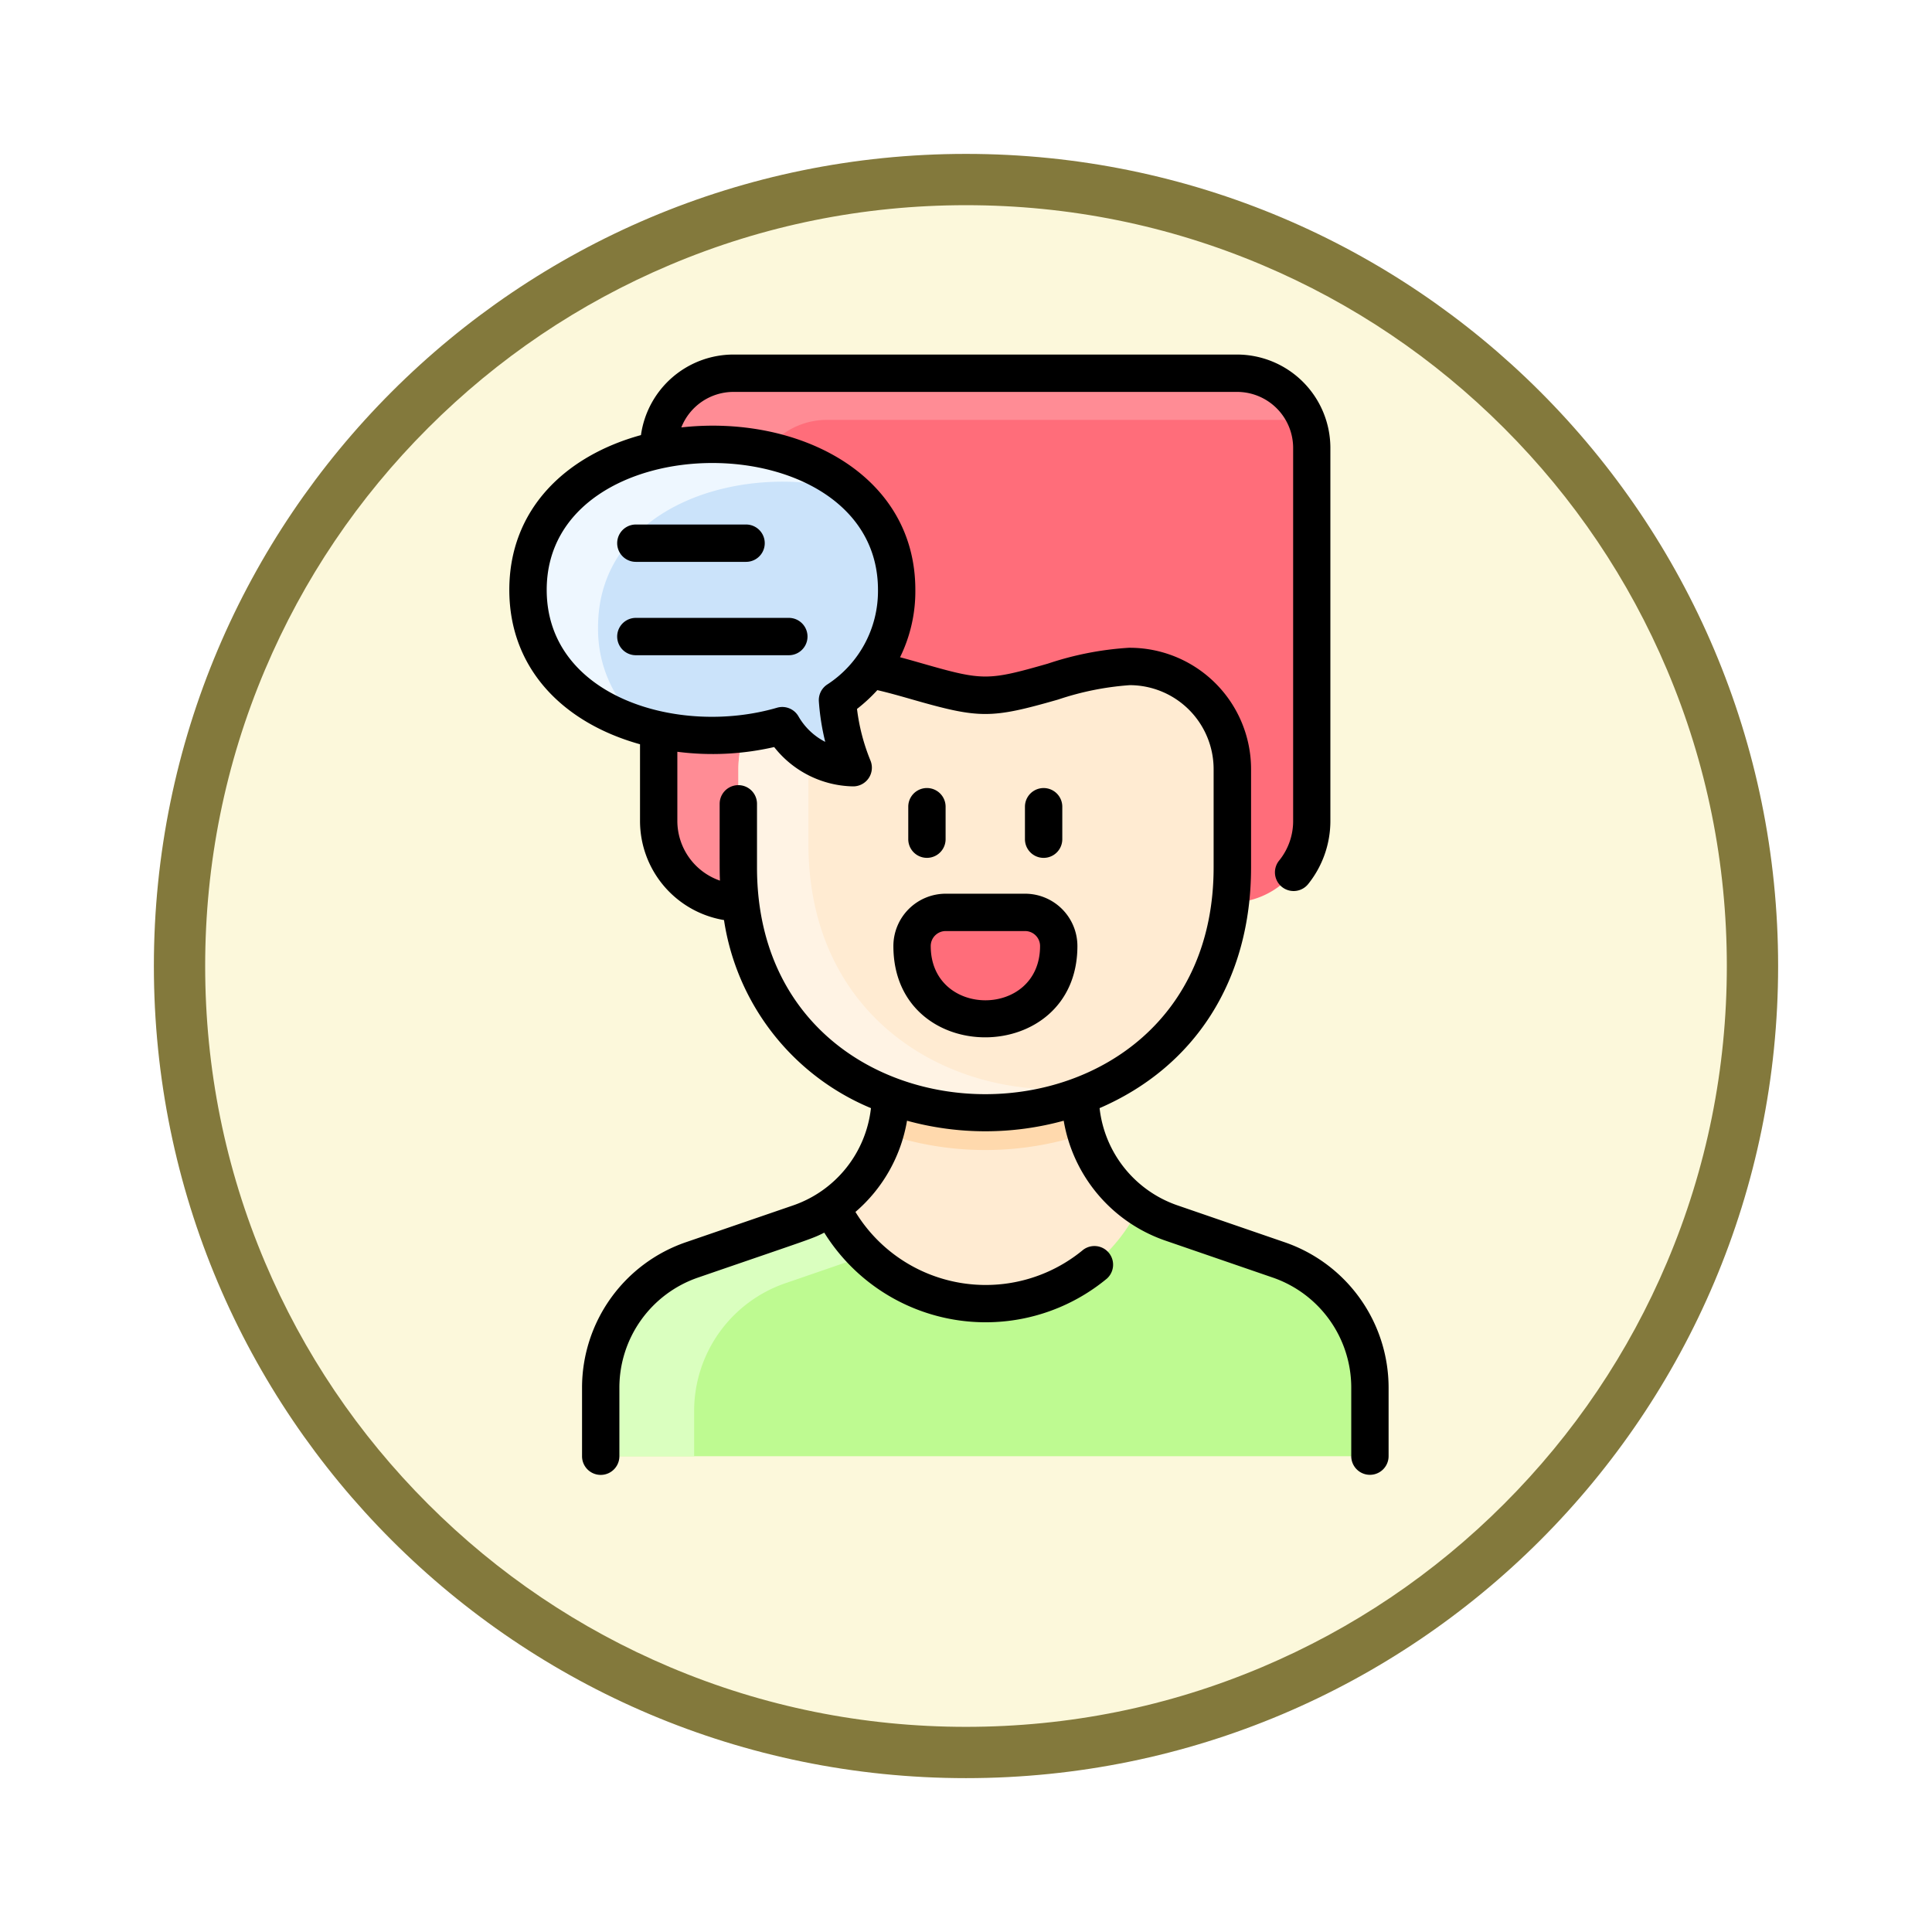 <svg xmlns="http://www.w3.org/2000/svg" xmlns:xlink="http://www.w3.org/1999/xlink" width="113" height="113" viewBox="0 0 113 113">
  <defs>
    <filter id="Trazado_982547" x="0" y="0" width="113" height="113" filterUnits="userSpaceOnUse">
      <feOffset dy="3" input="SourceAlpha"/>
      <feGaussianBlur stdDeviation="3" result="blur"/>
      <feFlood flood-opacity="0.161"/>
      <feComposite operator="in" in2="blur"/>
      <feComposite in="SourceGraphic"/>
    </filter>
  </defs>
  <g id="Grupo_1225299" data-name="Grupo 1225299" transform="translate(-1112.742 -5261.957)">
    <g id="Grupo_1225182" data-name="Grupo 1225182" transform="translate(319.252 3528)">
      <g id="Grupo_1209304" data-name="Grupo 1209304" transform="translate(0 503.742)">
        <g id="Grupo_1208492" data-name="Grupo 1208492" transform="translate(0 -4397.209)">
          <g id="Grupo_1177675" data-name="Grupo 1177675" transform="translate(-4493 3707.152)">
            <g id="Grupo_1176928" data-name="Grupo 1176928" transform="translate(5295.49 1926.273)">
              <g id="Grupo_1172322" data-name="Grupo 1172322" transform="translate(0 0)">
                <g id="Grupo_1164700" data-name="Grupo 1164700">
                  <g id="Grupo_1160931" data-name="Grupo 1160931">
                    <g id="Grupo_1160749" data-name="Grupo 1160749">
                      <g id="Grupo_1158891" data-name="Grupo 1158891">
                        <g id="Grupo_1157406" data-name="Grupo 1157406">
                          <g id="Grupo_1155793" data-name="Grupo 1155793">
                            <g id="Grupo_1154704" data-name="Grupo 1154704">
                              <g id="Grupo_1150790" data-name="Grupo 1150790">
                                <g id="Grupo_1154214" data-name="Grupo 1154214">
                                  <g id="Grupo_1152583" data-name="Grupo 1152583">
                                    <g id="Grupo_1146973" data-name="Grupo 1146973">
                                      <g id="Grupo_1146954" data-name="Grupo 1146954">
                                        <g transform="matrix(1, 0, 0, 1, -9, -6)" filter="url(#Trazado_982547)">
                                          <g id="Trazado_982547-2" data-name="Trazado 982547" transform="translate(9 6)" fill="#fcf8db">
                                            <path d="M 47.5 93.5 C 41.289 93.5 35.265 92.284 29.595 89.886 C 24.118 87.569 19.198 84.252 14.973 80.027 C 10.748 75.802 7.431 70.882 5.114 65.405 C 2.716 59.735 1.5 53.711 1.5 47.5 C 1.5 41.289 2.716 35.265 5.114 29.595 C 7.431 24.118 10.748 19.198 14.973 14.973 C 19.198 10.748 24.118 7.431 29.595 5.114 C 35.265 2.716 41.289 1.5 47.5 1.5 C 53.711 1.5 59.735 2.716 65.405 5.114 C 70.882 7.431 75.802 10.748 80.027 14.973 C 84.252 19.198 87.569 24.118 89.886 29.595 C 92.284 35.265 93.5 41.289 93.5 47.5 C 93.5 53.711 92.284 59.735 89.886 65.405 C 87.569 70.882 84.252 75.802 80.027 80.027 C 75.802 84.252 70.882 87.569 65.405 89.886 C 59.735 92.284 53.711 93.5 47.5 93.5 Z" stroke="none"/>
                                            <path d="M 47.5 3 C 41.491 3 35.664 4.176 30.18 6.496 C 24.881 8.737 20.122 11.946 16.034 16.034 C 11.946 20.121 8.737 24.881 6.496 30.179 C 4.176 35.664 3 41.491 3 47.5 C 3 53.509 4.176 59.336 6.496 64.82 C 8.737 70.119 11.946 74.878 16.034 78.966 C 20.122 83.054 24.881 86.263 30.18 88.504 C 35.664 90.824 41.491 92 47.5 92 C 53.509 92 59.336 90.824 64.821 88.504 C 70.119 86.263 74.878 83.054 78.966 78.966 C 83.054 74.878 86.263 70.119 88.504 64.82 C 90.824 59.336 92 53.509 92 47.5 C 92 41.491 90.824 35.664 88.504 30.179 C 86.263 24.881 83.054 20.121 78.966 16.034 C 74.878 11.946 70.119 8.737 64.821 6.496 C 59.336 4.176 53.509 3 47.5 3 M 47.5 0 C 73.734 0 95 21.266 95 47.5 C 95 73.733 73.734 95 47.5 95 C 21.266 95 7.62939453125e-06 73.733 7.62939453125e-06 47.5 C 7.62939453125e-06 21.266 21.266 0 47.5 0 Z" stroke="none" fill="#83793c"/>
                                          </g>
                                        </g>
                                      </g>
                                    </g>
                                  </g>
                                </g>
                              </g>
                            </g>
                          </g>
                        </g>
                      </g>
                    </g>
                  </g>
                </g>
              </g>
            </g>
          </g>
        </g>
      </g>
    </g>
    <g id="speaking_10754006_1_" data-name="speaking_10754006 (1)" transform="translate(1090.854 5282.694)">
      <path id="Trazado_1057050" data-name="Trazado 1057050" d="M120.447,38.967a4.774,4.774,0,0,1-4.764-4.783V12.368A4.368,4.368,0,0,1,120.051,8h29.46a4.368,4.368,0,0,1,4.368,4.368V34.183a4.774,4.774,0,0,1-4.764,4.783Z" transform="translate(-55.266 -6.908)" fill="#ff6d7a"/>
      <path id="Trazado_1057051" data-name="Trazado 1057051" d="M153.563,10.73H125.512a4.368,4.368,0,0,0-4.368,4.368V28.158a5.956,5.956,0,0,0-.8,3c0,5.917-.04,6.477.119,7.809a4.773,4.773,0,0,1-4.778-4.783V12.368A4.368,4.368,0,0,1,120.051,8h29.46a4.371,4.371,0,0,1,4.052,2.73Z" transform="translate(-55.266 -6.908)" fill="#ff8c95"/>
      <path id="Trazado_1057052" data-name="Trazado 1057052" d="M172.653,133.639c-2.713.025-6.023,1.687-8.394,1.687s-5.682-1.663-8.4-1.687a6.01,6.01,0,0,0-6.05,6.007v5.734c0,7.12,4,11.591,9.021,13.414-.044-.016-.088-.029-.131-.046a7.9,7.9,0,0,1-3.45,6.5c-1.117,13.1,19.117,13.1,18,0a7.9,7.9,0,0,1-3.45-6.494l-.039.014c4.985-1.84,8.943-6.3,8.943-13.387v-5.734A6.012,6.012,0,0,0,172.653,133.639Z" transform="translate(-84.736 -115.395)" fill="#ffebd2"/>
      <path id="Trazado_1057053" data-name="Trazado 1057053" d="M224.319,319.781a18.4,18.4,0,0,1-11.746,0,7.919,7.919,0,0,0,.322-2.207,16.046,16.046,0,0,0,11.1,0A7.911,7.911,0,0,0,224.319,319.781Z" transform="translate(-138.929 -274.217)" fill="#ffd9ad"/>
      <path id="Trazado_1057054" data-name="Trazado 1057054" d="M171.285,158.1c-8.559,4.314-21.472.071-21.472-12.725V139.64a6.01,6.01,0,0,1,6.286-6,5.965,5.965,0,0,0-2.191,4.635v5.734C153.908,154.881,163.231,159.578,171.285,158.1Z" transform="translate(-84.736 -115.39)" fill="#fff3e4"/>
      <path id="Trazado_1057055" data-name="Trazado 1057055" d="M232.788,240.967c0,5.675-8.579,5.675-8.579,0A1.967,1.967,0,0,1,226.176,239h4.645A1.967,1.967,0,0,1,232.788,240.967Z" transform="translate(-148.976 -206.373)" fill="#ff6d7a"/>
      <path id="Trazado_1057056" data-name="Trazado 1057056" d="M135.822,375.739v4.015H90.843v-4.015a7.905,7.905,0,0,1,5.332-7.466l6.278-2.16a7.924,7.924,0,0,0,1.88-.942,9.988,9.988,0,0,0,18,0,7.875,7.875,0,0,0,1.88.943l6.278,2.16a7.9,7.9,0,0,1,5.332,7.466Z" transform="translate(-33.817 -315.319)" fill="#befa91"/>
      <path id="Trazado_1057057" data-name="Trazado 1057057" d="M106.354,368.024l-4.718,1.623a7.905,7.905,0,0,0-5.332,7.466v2.65H90.843v-4.015a7.905,7.905,0,0,1,5.332-7.466l6.278-2.16a7.924,7.924,0,0,0,1.88-.942,10.05,10.05,0,0,0,2.02,2.844Z" transform="translate(-33.817 -315.328)" fill="#daffbf"/>
      <path id="Trazado_1057058" data-name="Trazado 1057058" d="M77.78,53.434a7.556,7.556,0,0,0,3.461-6.447c0-11.348-21.56-11.348-21.56,0,0,7.142,8.54,9.789,14.87,7.942A4.884,4.884,0,0,0,78.7,57.386,12.74,12.74,0,0,1,77.78,53.434Z" transform="translate(-6.909 -33.223)" fill="#cbe3fa"/>
      <path id="Trazado_1057059" data-name="Trazado 1057059" d="M63.777,49.17a7.441,7.441,0,0,0,2.565,5.749c-3.715-1.092-6.661-3.738-6.661-7.933,0-8.906,13.28-10.823,18.995-5.749-6.333-1.865-14.9.78-14.9,7.933Z" transform="translate(-6.909 -33.222)" fill="#eef7ff"/>
      <g id="Grupo_1225298" data-name="Grupo 1225298" transform="translate(51.68 0)">
        <path id="Trazado_1057060" data-name="Trazado 1057060" d="M97.028,51.921l-6.277-2.16a6.816,6.816,0,0,1-4.55-5.685c5.551-2.4,8.864-7.447,8.86-14.093V24.251a7.1,7.1,0,0,0-7.152-7.1,18.423,18.423,0,0,0-4.732.927c-3.51,1.005-3.8,1.005-7.308,0-.44-.126-.888-.254-1.338-.373a8.743,8.743,0,0,0,.894-3.943c0-6.833-6.931-10.252-13.687-9.5a3.281,3.281,0,0,1,3.048-2.077H94.246a3.28,3.28,0,0,1,3.276,3.276V27.276A3.66,3.66,0,0,1,96.7,29.6a1.092,1.092,0,1,0,1.7,1.372,5.9,5.9,0,0,0,1.3-3.7V5.461A5.467,5.467,0,0,0,94.246,0H64.785a5.468,5.468,0,0,0-5.408,4.711c-4.442,1.221-7.7,4.364-7.7,9.053,0,4.6,3.141,7.775,7.645,9.03v4.482a5.878,5.878,0,0,0,4.912,5.8,14.215,14.215,0,0,0,8.595,11,6.815,6.815,0,0,1-4.551,5.689L62,51.921a9,9,0,0,0-6.069,8.5v4.015a1.092,1.092,0,0,0,2.184,0V60.42a6.812,6.812,0,0,1,4.6-6.434c6.756-2.325,6.642-2.255,7.383-2.627a11.12,11.12,0,0,0,16.535,2.684,1.092,1.092,0,0,0-1.4-1.674,8.928,8.928,0,0,1-13.311-2.222,9.009,9.009,0,0,0,3.016-5.335,17.3,17.3,0,0,0,9.165,0,9,9,0,0,0,5.941,7.011l6.277,2.16a6.812,6.812,0,0,1,4.6,6.433v4.015a1.092,1.092,0,0,0,2.184,0V60.419A9,9,0,0,0,97.028,51.921ZM53.864,13.764c0-9.894,19.376-9.894,19.376,0a6.518,6.518,0,0,1-2.985,5.546,1.092,1.092,0,0,0-.473.977,13.826,13.826,0,0,0,.373,2.367,3.8,3.8,0,0,1-1.565-1.491,1.092,1.092,0,0,0-1.254-.506c-5.78,1.687-13.472-.653-13.472-6.893Zm12.3,16.22V26.277a1.092,1.092,0,1,0-2.184,0c0,4.057-.006,3.915.017,4.493a3.7,3.7,0,0,1-2.492-3.494V23.233a16.12,16.12,0,0,0,5.663-.276,6.006,6.006,0,0,0,4.605,2.3,1.093,1.093,0,0,0,1.029-1.506,11.645,11.645,0,0,1-.789-3.023,9.54,9.54,0,0,0,1.189-1.1c.677.156,1.377.356,2.06.552,3.926,1.124,4.585,1.124,8.511,0a16.873,16.873,0,0,1,4.192-.843,4.914,4.914,0,0,1,4.906,4.915v5.733c.011,17.7-26.718,17.7-26.707,0Z" transform="translate(-51.68 0)"/>
        <path id="Trazado_1057061" data-name="Trazado 1057061" d="M224.767,188.757v-1.9a1.092,1.092,0,0,0-2.184,0v1.9A1.092,1.092,0,0,0,224.767,188.757Z" transform="translate(-199.252 -160.411)"/>
        <path id="Trazado_1057062" data-name="Trazado 1057062" d="M274.767,188.758v-1.9a1.092,1.092,0,0,0-2.184,0v1.9A1.092,1.092,0,0,0,274.767,188.758Z" transform="translate(-242.427 -160.411)"/>
        <path id="Trazado_1057063" data-name="Trazado 1057063" d="M223.913,231h-4.645a3.063,3.063,0,0,0-3.059,3.059c0,7.143,10.763,7.1,10.763,0A3.062,3.062,0,0,0,223.913,231Zm-5.52,3.059a.876.876,0,0,1,.875-.875h4.645a.876.876,0,0,1,.875.875C224.788,238.292,218.393,238.292,218.393,234.059Z" transform="translate(-193.748 -199.465)"/>
        <path id="Trazado_1057064" data-name="Trazado 1057064" d="M98.966,75.005h6.447a1.092,1.092,0,1,0,0-2.184H98.966a1.092,1.092,0,0,0,0,2.184Z" transform="translate(-91.568 -62.88)"/>
        <path id="Trazado_1057065" data-name="Trazado 1057065" d="M107.914,115.005a1.092,1.092,0,0,0,0-2.184H98.966a1.092,1.092,0,0,0,0,2.184Z" transform="translate(-91.568 -97.419)"/>
      </g>
    </g>
  </g>
</svg>
